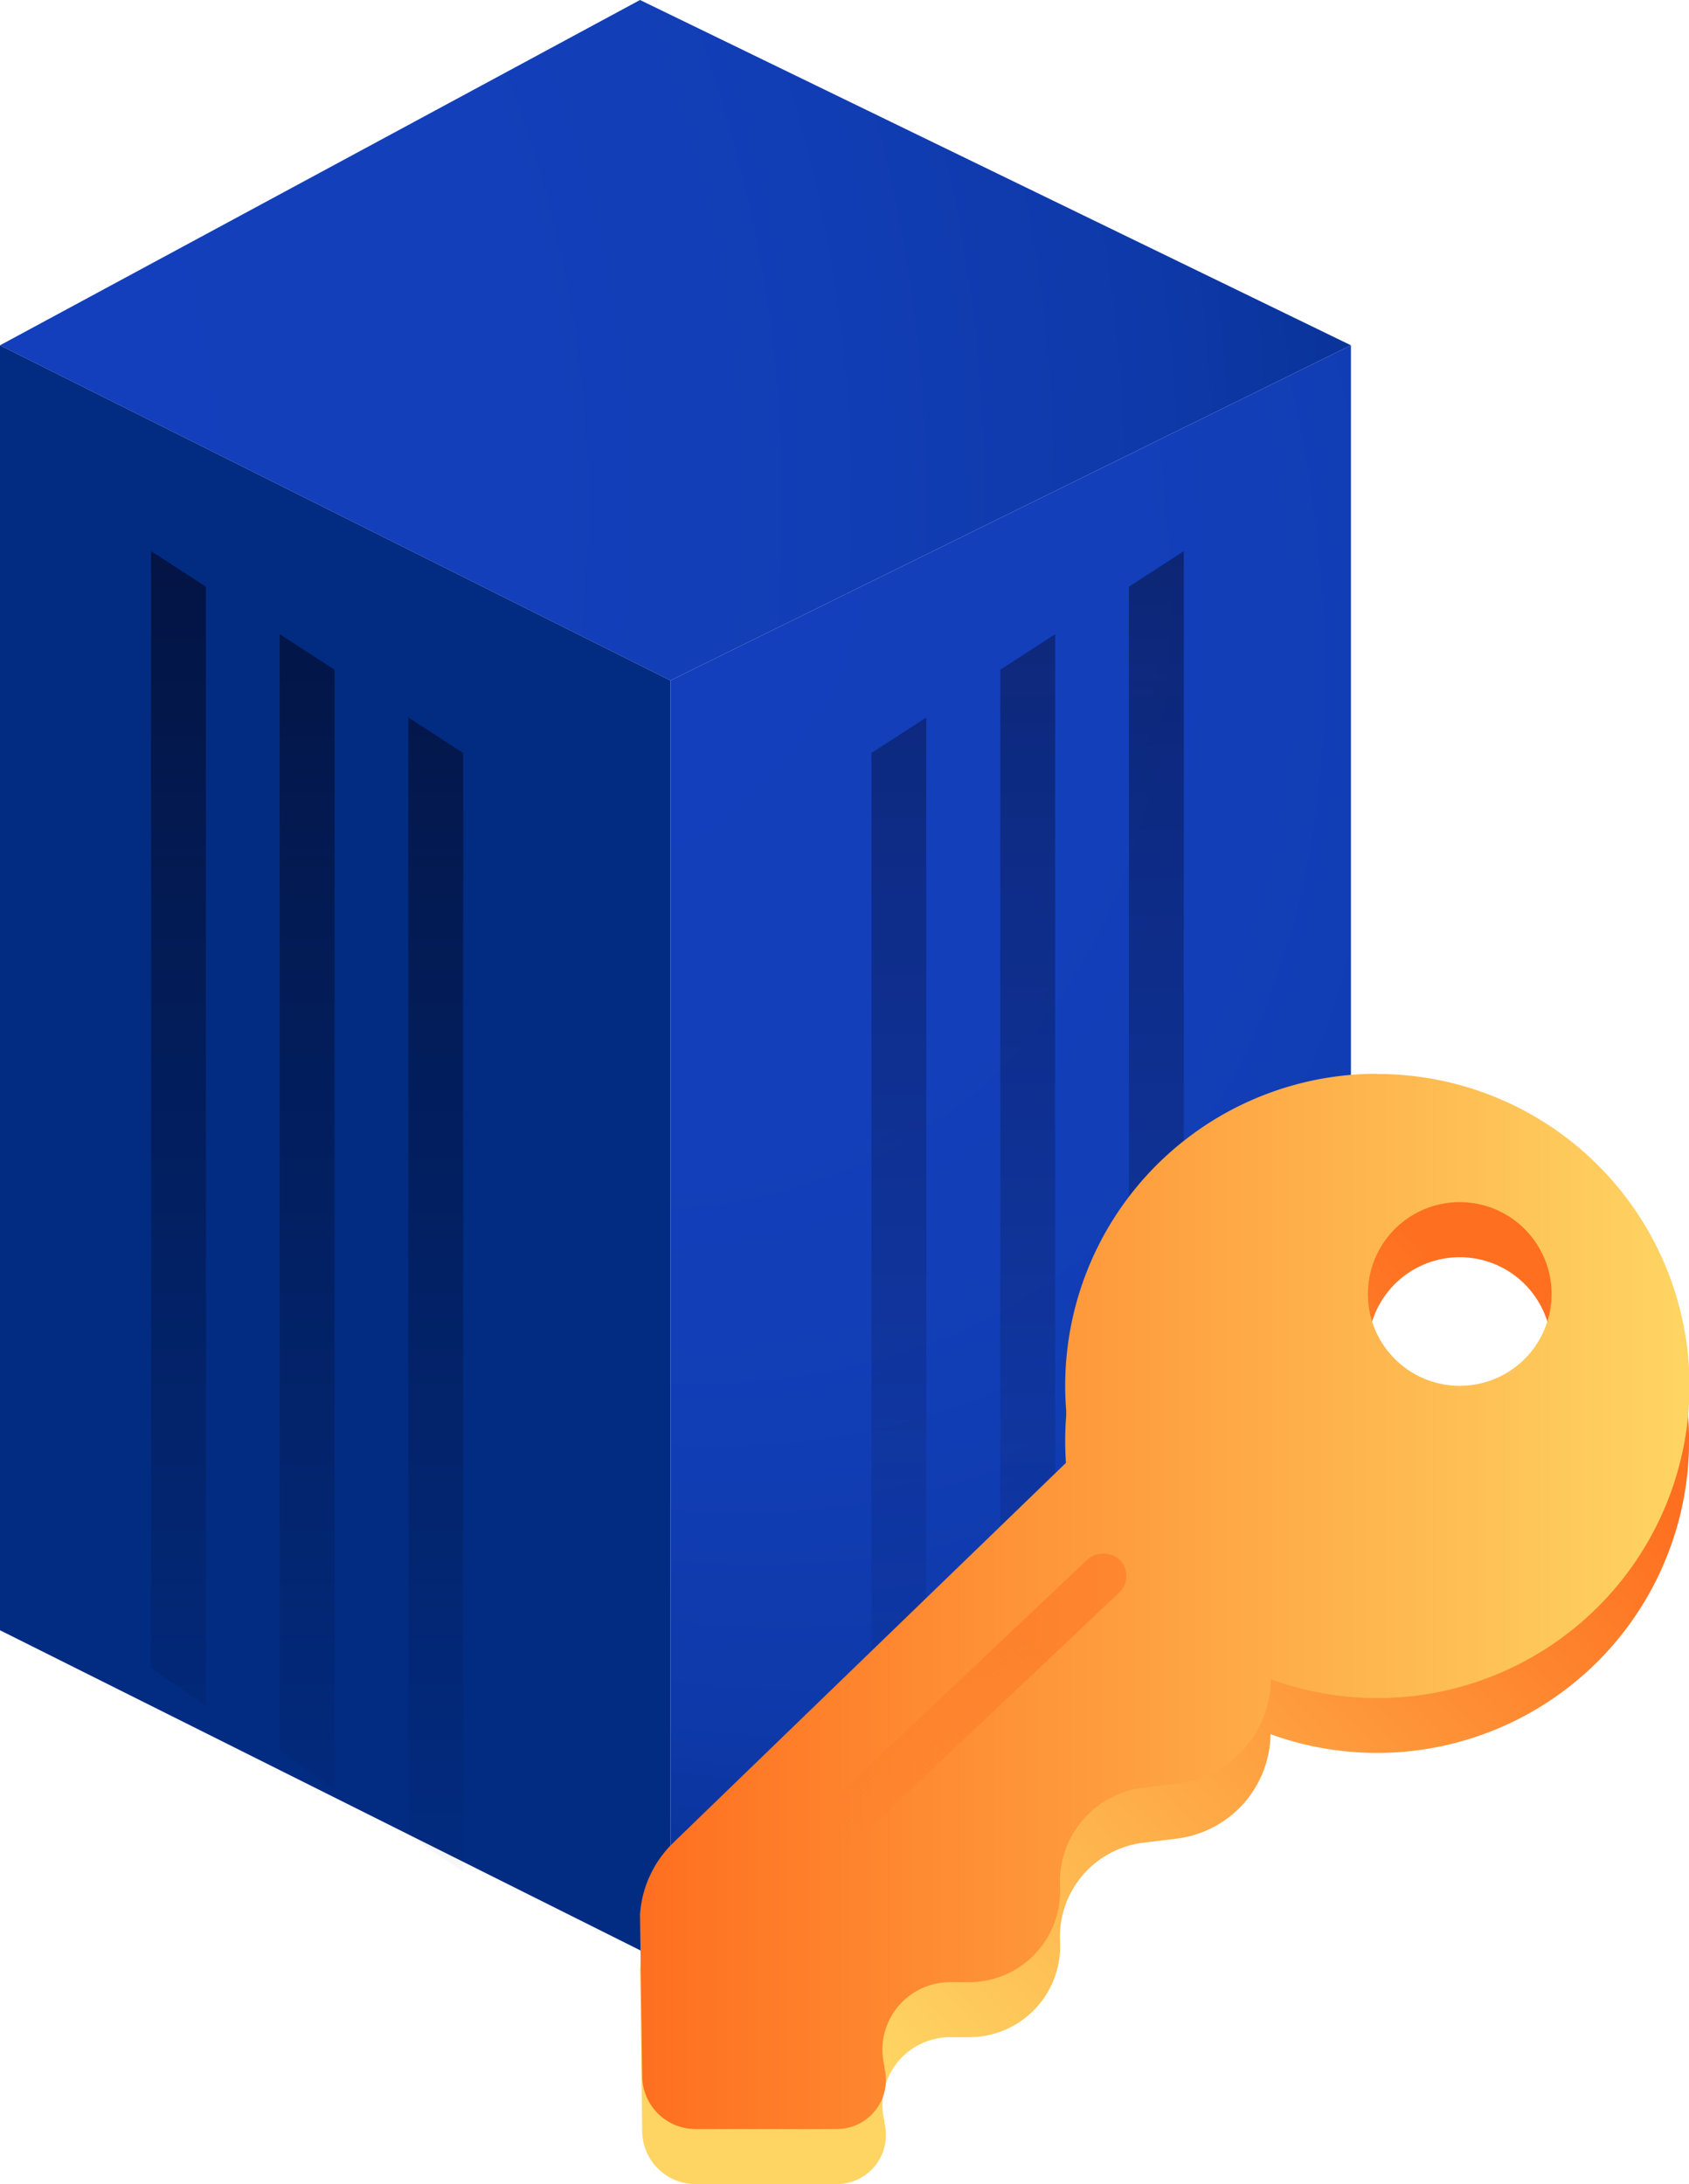 <svg xmlns="http://www.w3.org/2000/svg" xmlns:xlink="http://www.w3.org/1999/xlink" width="76.69" height="99.19" viewBox="0 0 76.69 99.19"><defs><style>.cls-1{fill:url(#Degradado_sin_nombre_13);}.cls-2{fill:url(#Degradado_sin_nombre_8);}.cls-3{fill:url(#Degradado_sin_nombre_13-2);}.cls-4,.cls-5,.cls-6{opacity:0.7;}.cls-4{fill:url(#Degradado_sin_nombre_327);}.cls-5{fill:url(#Degradado_sin_nombre_327-2);}.cls-6{fill:url(#Degradado_sin_nombre_327-3);}.cls-12,.cls-7,.cls-8,.cls-9{opacity:0.5;}.cls-7{fill:url(#Degradado_sin_nombre_327-4);}.cls-8{fill:url(#Degradado_sin_nombre_327-5);}.cls-9{fill:url(#Degradado_sin_nombre_327-6);}.cls-10{fill:url(#Degradado_sin_nombre_80);}.cls-11{fill:url(#Degradado_sin_nombre_80-2);}.cls-13{fill:url(#Degradado_sin_nombre_381);}</style><radialGradient id="Degradado_sin_nombre_13" cx="-26.68" cy="22.91" r="97.96" gradientUnits="userSpaceOnUse"><stop offset="0" stop-color="#1440bd"/><stop offset="0.5" stop-color="#133fbb"/><stop offset="0.68" stop-color="#113db4"/><stop offset="0.81" stop-color="#0e39a9"/><stop offset="0.91" stop-color="#093398"/><stop offset="1" stop-color="#022c82"/></radialGradient><radialGradient id="Degradado_sin_nombre_8" cx="35.47" cy="21.45" r="76.88" gradientTransform="matrix(-0.38, 0.93, -0.81, -0.33, 66.26, -4.34)" gradientUnits="userSpaceOnUse"><stop offset="0" stop-color="#022c82"/><stop offset="0.86" stop-color="#022c82"/><stop offset="1" stop-color="#022c82"/></radialGradient><radialGradient id="Degradado_sin_nombre_13-2" cx="10.71" cy="7.29" r="99.11" gradientTransform="translate(7.86 -4) rotate(52.75) scale(1 0.63)" xlink:href="#Degradado_sin_nombre_13"/><linearGradient id="Degradado_sin_nombre_327" x1="8.1" y1="13.66" x2="8.1" y2="87.45" gradientUnits="userSpaceOnUse"><stop offset="0" stop-color="#040419"/><stop offset="1" stop-color="#040419" stop-opacity="0"/></linearGradient><linearGradient id="Degradado_sin_nombre_327-2" x1="13.94" y1="13.66" x2="13.94" y2="87.45" xlink:href="#Degradado_sin_nombre_327"/><linearGradient id="Degradado_sin_nombre_327-3" x1="19.79" y1="13.66" x2="19.79" y2="87.45" xlink:href="#Degradado_sin_nombre_327"/><linearGradient id="Degradado_sin_nombre_327-4" x1="-2928.17" y1="14.27" x2="-2928.17" y2="83.79" gradientTransform="matrix(-1, 0, 0, 1, -2875.67, 0)" xlink:href="#Degradado_sin_nombre_327"/><linearGradient id="Degradado_sin_nombre_327-5" x1="-2922.33" y1="14.27" x2="-2922.33" y2="83.79" gradientTransform="matrix(-1, 0, 0, 1, -2875.67, 0)" xlink:href="#Degradado_sin_nombre_327"/><linearGradient id="Degradado_sin_nombre_327-6" x1="-2916.49" y1="14.27" x2="-2916.49" y2="83.79" gradientTransform="matrix(-1, 0, 0, 1, -2875.67, 0)" xlink:href="#Degradado_sin_nombre_327"/><linearGradient id="Degradado_sin_nombre_80" x1="68.26" y1="60.04" x2="36.31" y2="90.04" gradientUnits="userSpaceOnUse"><stop offset="0" stop-color="#fe6f20"/><stop offset="1" stop-color="#fed563"/></linearGradient><linearGradient id="Degradado_sin_nombre_80-2" x1="29.06" y1="72.73" x2="76.69" y2="72.73" xlink:href="#Degradado_sin_nombre_80"/><linearGradient id="Degradado_sin_nombre_381" x1="46.86" y1="74.65" x2="37.97" y2="83" gradientTransform="translate(65.49 -8.28) rotate(43.4)" gradientUnits="userSpaceOnUse"><stop offset="0" stop-color="#fe6f20"/><stop offset="1" stop-color="#fe6f20" stop-opacity="0"/></linearGradient></defs><title>searching-icon1</title><g id="Слой_2" data-name="Слой 2"><g id="Capa_1" data-name="Capa 1"><polygon class="cls-1" points="29.06 0 0 15.68 30.44 30.9 61.34 15.68 29.06 0"/><polygon class="cls-2" points="0 15.68 0 74.03 30.44 89.25 30.44 30.9 0 15.68"/><polygon class="cls-3" points="61.34 15.68 61.34 74.03 30.44 89.25 30.44 30.9 61.34 15.68"/><polygon class="cls-4" points="6.86 25.03 9.35 26.64 9.35 67.33 9.35 77.45 6.86 75.75 6.86 25.03"/><polygon class="cls-5" points="12.7 28.8 15.19 30.41 15.19 71.11 15.19 81.23 12.7 79.53 12.7 28.8"/><polygon class="cls-6" points="18.54 32.58 21.03 34.19 21.03 74.89 21.03 85 18.54 83.31 18.54 32.58"/><polygon class="cls-7" points="53.75 25.03 51.26 26.64 51.26 67.33 51.26 77.45 53.75 75.75 53.75 25.03"/><polygon class="cls-8" points="47.91 28.8 45.42 30.41 45.42 71.11 45.42 81.23 47.91 79.53 47.91 28.8"/><polygon class="cls-9" points="42.06 32.58 39.57 34.19 39.57 74.89 39.57 85 42.06 83.31 42.06 32.58"/><path class="cls-10" d="M62.53,51.26a14.16,14.16,0,0,0-13.8,17.35L30.58,86.17a5,5,0,0,0-1.52,3.28l.1,7.35a2.42,2.42,0,0,0,2.41,2.38H38a2.23,2.23,0,0,0,2.16-2.77l0-.08a3.07,3.07,0,0,1,3-3.82H44a4.13,4.13,0,0,0,4.13-4.34,4.31,4.31,0,0,1,3.77-4.49l1.54-.19a4.85,4.85,0,0,0,4.25-4.74,14.17,14.17,0,1,0,4.82-27.49Zm3.75,14.17a4.17,4.17,0,1,1,4.17-4.17A4.17,4.17,0,0,1,66.28,65.43Z"/><path class="cls-11" d="M62.53,48.76a14.16,14.16,0,0,0-13.8,17.35L30.58,83.67a5,5,0,0,0-1.52,3.28l.1,7.35a2.42,2.42,0,0,0,2.41,2.38H38a2.23,2.23,0,0,0,2.16-2.77l0-.08a3.07,3.07,0,0,1,3-3.82H44a4.13,4.13,0,0,0,4.13-4.34,4.31,4.31,0,0,1,3.77-4.49L53.46,81a4.85,4.85,0,0,0,4.25-4.74,14.17,14.17,0,1,0,4.82-27.49Zm3.75,14.17a4.17,4.17,0,1,1,4.17-4.17A4.17,4.17,0,0,1,66.28,62.93Z"/><g class="cls-12"><rect class="cls-13" x="32.54" y="77.1" width="21.22" height="2.08" rx="1.04" ry="1.04" transform="translate(-41.89 51.01) rotate(-43.4)"/></g></g></g></svg>